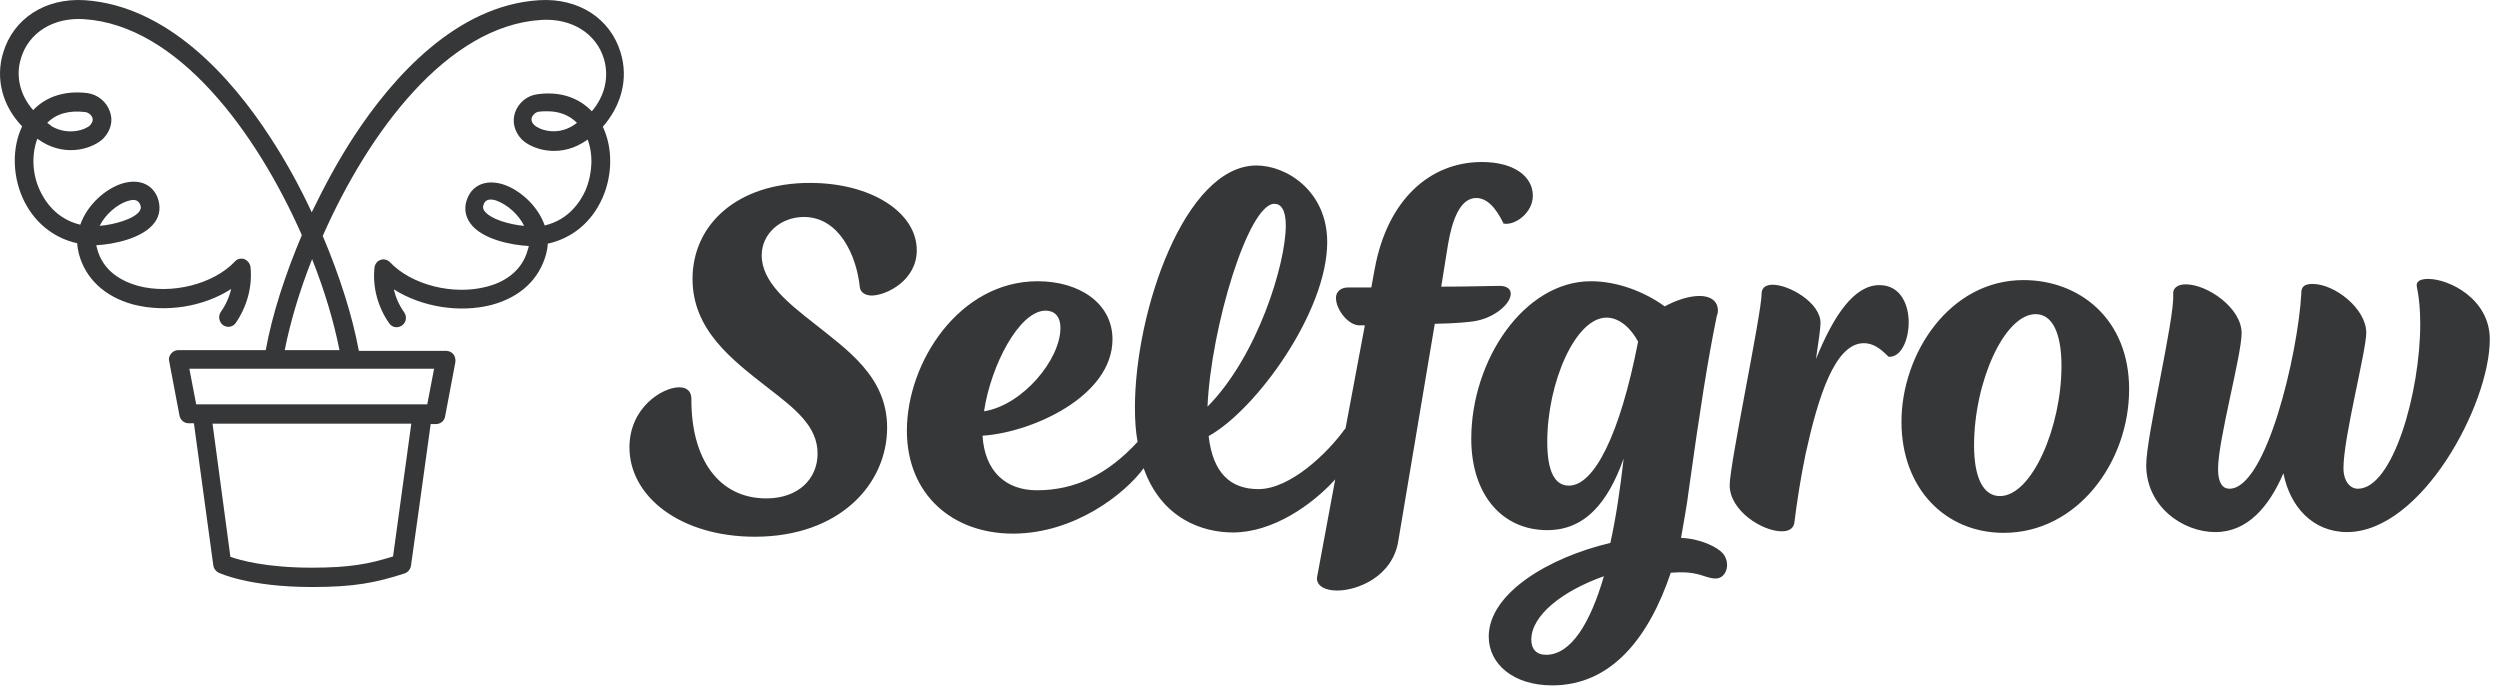 ﻿<svg preserveAspectRatio="xMidYMid meet" width="100%" height="100%" overflow="visible" style="display: block;" viewBox="0 0 158 44" fill="none" xmlns="http://www.w3.org/2000/svg">
<g id="Group 427321004">
<path id="Vector" d="M19.725 16.378C20.542 18.433 21.118 20.415 21.454 22.127H17.996C18.332 20.415 18.909 18.433 19.725 16.378ZM11.967 23.302H27.435L27.003 25.552H12.399L11.967 23.302ZM13.432 26.776H25.994C25.61 29.614 25.009 33.895 24.841 35.167C23.28 35.657 22.055 35.877 19.701 35.877C16.843 35.877 15.186 35.412 14.561 35.192L13.432 26.776ZM6.299 14.274C6.659 13.54 7.38 12.953 7.98 12.733C8.148 12.684 8.292 12.635 8.412 12.635C8.629 12.635 8.773 12.733 8.845 12.904C8.941 13.1 8.893 13.222 8.821 13.345C8.46 13.858 7.187 14.201 6.299 14.274ZM2.984 7.767C3.561 7.179 4.377 6.959 5.386 7.082C5.578 7.106 5.77 7.253 5.842 7.449C5.89 7.595 5.842 7.742 5.698 7.913C5.434 8.183 4.353 8.598 3.272 7.987C3.176 7.889 3.08 7.84 2.984 7.767ZM36.466 7.767C36.37 7.84 36.274 7.889 36.178 7.962C35.121 8.598 34.04 8.183 33.752 7.889C33.608 7.742 33.56 7.595 33.608 7.424C33.68 7.253 33.848 7.082 34.064 7.057C34.232 7.033 34.425 7.033 34.593 7.033C35.337 7.033 35.986 7.277 36.466 7.767ZM33.127 14.274C32.239 14.201 30.99 13.858 30.606 13.32C30.534 13.198 30.485 13.1 30.581 12.88C30.654 12.709 30.798 12.611 31.014 12.611C31.134 12.611 31.278 12.635 31.446 12.709C32.071 12.953 32.767 13.54 33.127 14.274ZM39.228 3.338C38.58 1.161 36.562 -0.136 34.088 0.011C28.852 0.329 24.817 4.88 22.367 8.623C21.406 10.091 20.518 11.73 19.701 13.418C18.933 11.754 18.02 10.115 17.059 8.647C14.609 4.88 10.574 0.354 5.338 0.011C2.864 -0.136 0.846 1.161 0.198 3.338C-0.306 5.002 0.174 6.715 1.399 7.987C0.774 9.283 0.774 11.02 1.423 12.488C2.095 14.005 3.344 15.033 4.882 15.375C4.882 15.571 4.93 15.791 4.978 16.011C5.386 17.601 6.611 18.751 8.412 19.241C10.478 19.779 12.88 19.387 14.609 18.262C14.489 18.776 14.273 19.265 13.961 19.705C13.768 19.974 13.841 20.341 14.081 20.537C14.345 20.733 14.705 20.684 14.897 20.415C15.618 19.363 15.954 18.115 15.834 16.892C15.81 16.672 15.666 16.476 15.45 16.378C15.234 16.305 14.993 16.354 14.849 16.525C13.48 17.968 10.838 18.629 8.725 18.066C7.764 17.797 6.515 17.186 6.131 15.693C6.107 15.62 6.107 15.571 6.083 15.498C7.139 15.448 9.037 15.082 9.781 14.054C10.118 13.589 10.166 13.027 9.95 12.464C9.589 11.583 8.677 11.265 7.62 11.632C6.635 11.975 5.506 12.953 5.074 14.201C3.537 13.834 2.816 12.684 2.504 11.999C2.023 10.947 1.999 9.724 2.36 8.77C2.48 8.843 2.576 8.916 2.696 8.99C4.257 9.92 5.89 9.381 6.539 8.745C6.995 8.256 7.163 7.644 6.947 7.057C6.731 6.421 6.179 5.981 5.53 5.883C4.137 5.712 2.936 6.079 2.095 6.959C1.279 6.03 0.967 4.831 1.327 3.681C1.807 2.066 3.368 1.088 5.29 1.21C11.223 1.577 16.194 8.329 19.077 14.861C18.02 17.357 17.203 19.877 16.795 22.127H11.271C11.102 22.127 10.934 22.201 10.814 22.348C10.694 22.494 10.646 22.666 10.694 22.837L11.343 26.262C11.391 26.531 11.631 26.751 11.919 26.751H12.255L13.48 35.73C13.504 35.926 13.624 36.097 13.817 36.195C13.889 36.219 15.714 37.1 19.725 37.1C22.391 37.1 23.736 36.831 25.562 36.244C25.778 36.17 25.922 35.999 25.97 35.779C25.994 35.681 26.907 29.051 27.219 26.8H27.555C27.843 26.8 28.084 26.605 28.132 26.311L28.78 22.886C28.804 22.715 28.756 22.519 28.66 22.396C28.54 22.25 28.372 22.176 28.204 22.176H22.679C22.271 19.95 21.454 17.406 20.398 14.91C23.28 8.378 28.252 1.626 34.208 1.259C36.13 1.137 37.691 2.115 38.171 3.73C38.508 4.88 38.219 6.079 37.403 7.033C36.562 6.152 35.361 5.76 33.968 5.956C33.32 6.03 32.767 6.494 32.551 7.106C32.359 7.693 32.503 8.305 32.959 8.794C33.584 9.43 35.241 9.968 36.802 9.039C36.922 8.965 37.043 8.892 37.139 8.819C37.499 9.773 37.451 10.972 36.995 12.048C36.682 12.733 35.962 13.883 34.425 14.25C33.992 13.002 32.863 12.024 31.879 11.681C30.822 11.314 29.909 11.632 29.549 12.513C29.309 13.075 29.381 13.638 29.717 14.103C30.437 15.13 32.359 15.498 33.416 15.546C33.416 15.62 33.392 15.669 33.368 15.742C32.983 17.235 31.734 17.871 30.774 18.115C28.66 18.678 26.018 18.017 24.649 16.574C24.481 16.403 24.241 16.354 24.049 16.427C23.832 16.5 23.688 16.696 23.664 16.941C23.544 18.164 23.88 19.412 24.601 20.439C24.793 20.709 25.153 20.757 25.418 20.562C25.682 20.366 25.73 19.999 25.538 19.73C25.225 19.29 25.009 18.8 24.889 18.287C26.619 19.387 29.02 19.803 31.086 19.265C32.887 18.776 34.088 17.65 34.521 16.036C34.569 15.816 34.617 15.62 34.617 15.4C36.178 15.057 37.403 14.03 38.075 12.513C38.724 11.045 38.724 9.332 38.099 8.011C39.252 6.69 39.733 5.002 39.228 3.338Z" fill="#363738"/>
<path id="Vector_2" d="M108.5 19.976C108.548 19.854 108.572 19.756 108.572 19.633C108.572 18.997 108.067 18.704 107.419 18.704C106.77 18.704 105.978 18.948 105.209 19.364C103.936 18.435 102.207 17.774 100.55 17.774C96.322 17.774 92.984 22.765 92.984 27.731C92.984 31.254 94.929 33.505 97.787 33.505C100.141 33.505 101.606 31.817 102.615 28.979C102.399 30.863 102.135 32.698 101.774 34.313C97.835 35.242 94.088 37.517 94.088 40.233C94.088 41.97 95.65 43.316 98.1 43.316C101.871 43.316 104.224 40.258 105.594 36.196C106.266 36.148 106.842 36.148 107.491 36.343C107.995 36.49 108.62 36.784 108.98 36.27C109.268 35.878 109.172 35.267 108.86 34.949C108.524 34.582 107.491 34.044 106.242 33.995C106.386 33.114 106.626 31.89 106.722 31.034C107.419 26.043 107.923 22.765 108.5 19.976ZM57.94 15.817C57.94 13.419 55.057 11.56 51.19 11.56C46.579 11.56 43.768 14.202 43.768 17.627C43.768 20.857 46.266 22.741 48.524 24.502C50.23 25.823 51.671 26.924 51.671 28.661C51.671 30.276 50.446 31.499 48.428 31.499C45.426 31.499 43.672 29.004 43.696 25.212C43.696 24.722 43.408 24.478 42.928 24.478C41.847 24.478 39.781 25.774 39.781 28.27C39.781 31.401 43.024 33.921 47.708 33.921C53.04 33.921 56.066 30.618 56.066 27.022C56.066 23.817 53.568 22.129 51.455 20.441C49.797 19.144 48.14 17.823 48.14 16.135C48.14 14.765 49.341 13.713 50.806 13.713C53.016 13.713 54.121 16.11 54.337 18.117C54.361 18.484 54.697 18.679 55.105 18.679C56.066 18.655 57.94 17.701 57.94 15.817ZM76.314 25.701C76.53 20.734 78.884 12.881 80.542 12.881C80.95 12.881 81.262 13.248 81.262 14.251C81.262 16.673 79.485 22.496 76.314 25.701ZM62.191 25.994C62.623 23.083 64.425 19.633 66.082 19.633C66.587 19.633 67.019 19.927 67.019 20.734C67.019 22.716 64.641 25.603 62.191 25.994ZM96.875 12.367C96.875 11.144 95.674 10.239 93.656 10.239C90.341 10.239 87.675 12.661 86.883 16.991L86.666 18.166H85.225C84.649 18.166 84.433 18.508 84.433 18.826C84.433 19.56 85.201 20.563 85.922 20.563H86.258L85.033 27.095H85.009C83.928 28.612 81.55 30.912 79.533 30.912C77.755 30.912 76.65 29.884 76.386 27.56C79.389 25.896 83.88 19.707 83.88 15.303C83.88 12.074 81.31 10.459 79.413 10.459C74.873 10.459 71.727 19.682 71.727 25.75C71.727 26.557 71.775 27.267 71.895 27.927C69.973 30.007 67.932 30.985 65.53 30.985C63.608 30.985 62.239 29.835 62.095 27.536C65.193 27.34 70.309 25.065 70.309 21.444C70.309 19.169 68.22 17.774 65.578 17.774C60.63 17.774 57.315 22.887 57.315 27.218C57.315 31.254 60.197 33.725 64.016 33.725C67.908 33.725 71.102 31.206 72.279 29.591C73.408 32.771 75.978 33.652 77.924 33.652C80.421 33.652 82.895 31.939 84.385 30.3L83.232 36.514C83.208 37.028 83.736 37.322 84.505 37.322C85.802 37.322 88.011 36.441 88.372 34.19L90.678 20.465C92.119 20.441 92.839 20.343 93.055 20.319C94.401 20.147 95.481 19.218 95.481 18.557C95.481 18.263 95.217 18.068 94.785 18.068C94.088 18.068 92.839 18.117 91.086 18.117L91.518 15.425C91.782 13.884 92.287 12.514 93.296 12.514C93.92 12.514 94.497 13.028 95.025 14.129C95.722 14.275 96.875 13.468 96.875 12.367ZM103.528 21.591C102.375 27.511 100.742 30.692 99.156 30.692C98.244 30.692 97.787 29.762 97.787 27.927C97.787 24.184 99.565 20.074 101.534 20.074C102.375 20.074 103.096 20.783 103.528 21.591ZM101.366 36.417C100.501 39.401 99.276 41.383 97.715 41.383C97.091 41.383 96.778 41.016 96.778 40.429C96.778 38.888 98.748 37.346 101.366 36.417ZM120.629 20.367C120.629 19.267 120.125 18.019 118.78 18.019C117.195 18.019 115.898 19.902 114.769 22.692C114.937 21.591 115.057 20.71 115.057 20.416C115.057 19.12 113.063 17.994 112.031 17.994C111.598 17.994 111.334 18.19 111.334 18.557C111.334 19.805 109.316 29.322 109.316 30.667C109.316 32.282 111.382 33.579 112.607 33.579C113.015 33.579 113.328 33.432 113.4 33.065C113.568 31.695 113.808 30.154 114.12 28.661C114.913 25.065 115.97 21.689 117.795 21.689C118.348 21.689 118.804 21.982 119.356 22.545C120.125 22.618 120.629 21.517 120.629 20.367ZM130.285 23.132C130.285 26.997 128.412 31.352 126.394 31.352C125.385 31.352 124.761 30.276 124.761 28.147C124.761 24.135 126.682 19.854 128.652 19.854C129.685 19.854 130.285 21.003 130.285 23.132ZM134.561 24.6C134.561 20.147 131.414 17.701 127.883 17.701C123.199 17.701 120.173 22.373 120.173 26.655C120.173 30.887 122.959 33.676 126.634 33.676C131.294 33.676 134.561 29.199 134.561 24.6ZM157.355 21.444C157.355 18.875 154.761 17.627 153.464 17.627C152.983 17.627 152.671 17.774 152.743 18.117C152.887 18.777 152.959 19.584 152.959 20.465C152.959 24.796 151.23 30.887 149.02 30.887C148.516 30.887 148.107 30.398 148.107 29.591C148.107 27.634 149.548 22.178 149.548 21.028C149.548 19.511 147.555 17.945 146.162 17.945C145.681 17.945 145.441 18.092 145.441 18.508V18.581C145.225 22.373 143.231 30.887 140.902 30.887C140.469 30.887 140.181 30.52 140.181 29.64C140.181 27.805 141.67 22.447 141.67 21.052C141.67 19.462 139.508 17.97 138.139 17.97C137.587 17.97 137.299 18.239 137.347 18.63C137.419 20.245 135.641 27.56 135.641 29.395C135.641 32.013 137.947 33.628 140.013 33.628C142.03 33.628 143.4 32.037 144.312 29.909C144.721 32.013 146.162 33.628 148.347 33.628C153.055 33.603 157.355 25.554 157.355 21.444Z" fill="#363738"/>
</g>
</svg>

